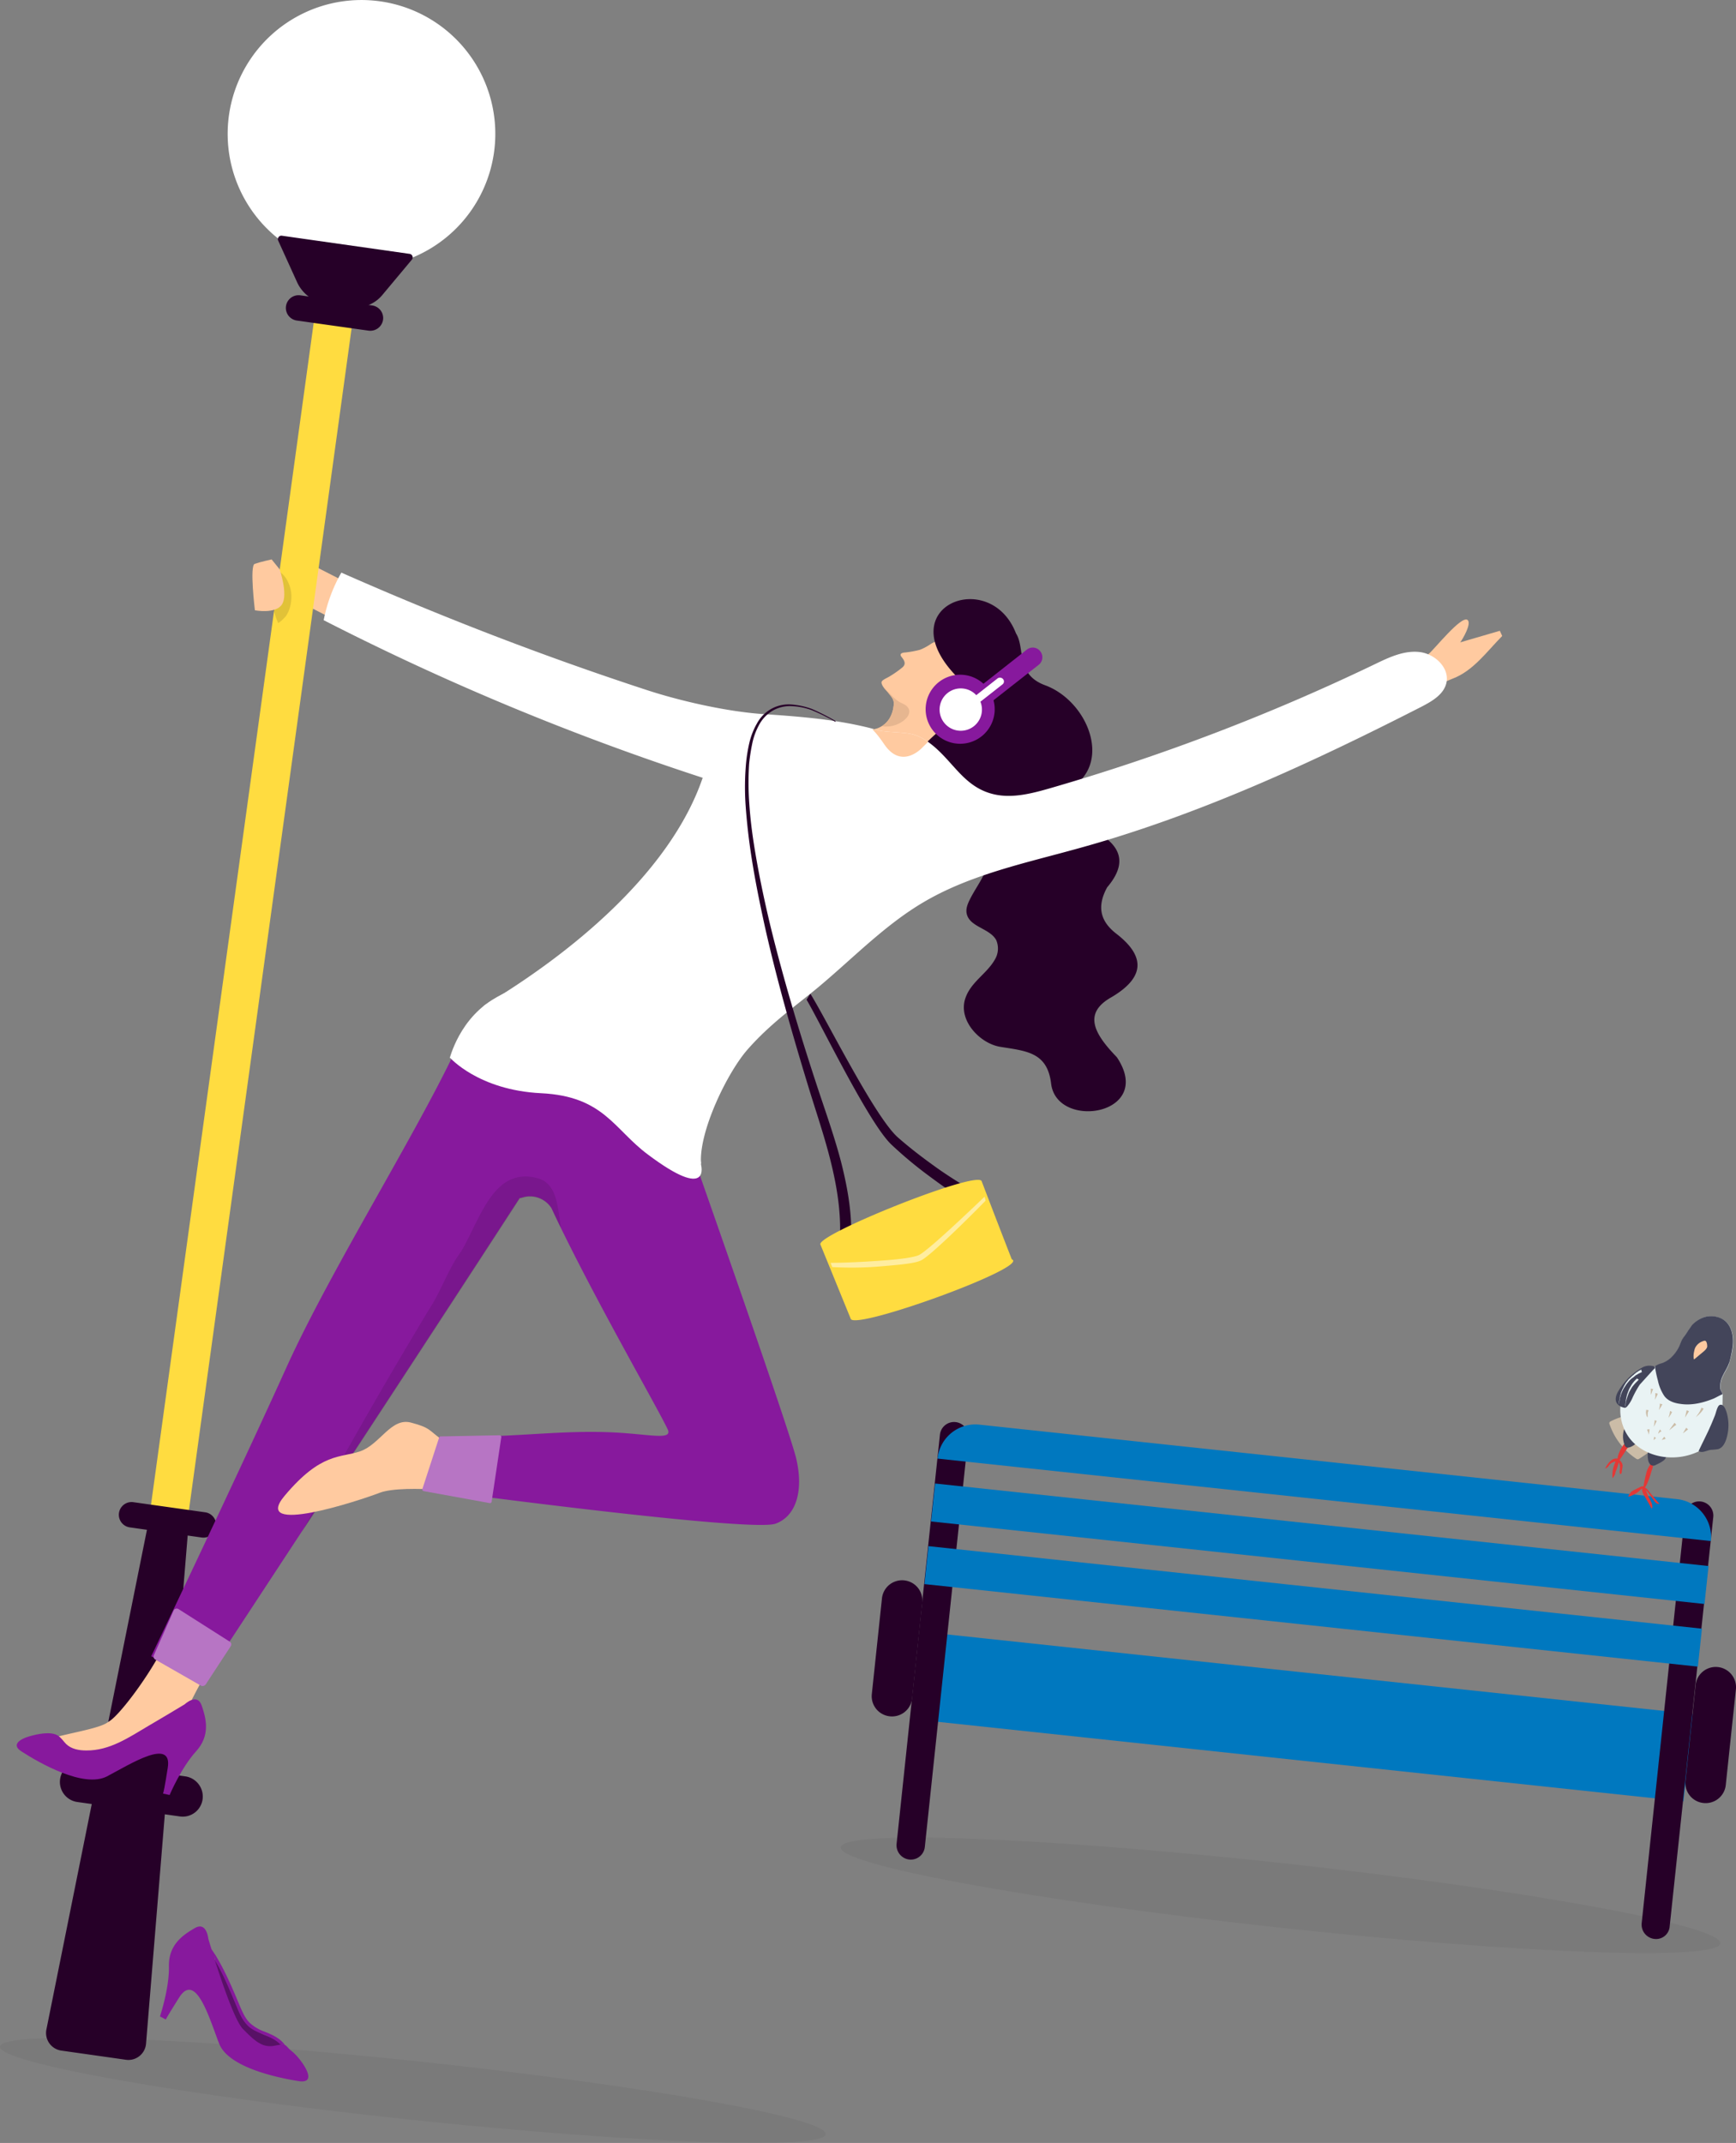 <svg id="Group_7963" data-name="Group 7963" xmlns="http://www.w3.org/2000/svg" viewBox="0 0 694.688 857.511"><rect x="0" y="0" width="694.688" height="857.511" fill="#808080" stroke="none"/><defs><style>.cls-1{opacity:.05}.cls-2,.cls-9{fill:#ffcaa0}.cls-3{fill:#fff}.cls-26,.cls-4{fill:#ffdc40}.cls-22,.cls-5{fill:#260028}.cls-6{opacity:.12}.cls-7{clip-path:url(#clip-path)}.cls-8{fill:#020202}.cls-21,.cls-22,.cls-26,.cls-9{fill-rule:evenodd}.cls-10{fill:#0078bf}.cls-11{fill:#cbbca7}.cls-12{fill:#e33836}.cls-13{fill:#43455a}.cls-14{fill:#e9f3f4}.cls-15{clip-path:url(#clip-path-3)}.cls-16{fill:#e6b690}.cls-17{fill:#87199d}.cls-18{opacity:.11}.cls-19{clip-path:url(#clip-path-4)}.cls-20{fill:#050505}.cls-21{fill:#ffb143}.cls-23{fill:#b775c4}.cls-24{clip-path:url(#clip-path-6)}.cls-25{clip-path:url(#clip-path-7)}.cls-27{fill:#ffed9f}.cls-28{fill:#581166}.cls-29{clip-path:url(#clip-path-8)}</style><clipPath id="clip-path"><path id="Rectangle_2189" data-name="Rectangle 2189" d="M0 0h7.73v20.927H0z"/></clipPath><clipPath id="clip-path-3"><path id="Path_6144" data-name="Path 6144" d="M1168.164 346.654c-.377.283-.848.471-1.319.754a8.95 8.95 0 0 0-1.6.943 1.466 1.466 0 0 0-.565.754 1.841 1.841 0 0 0 .094.66c.471 1.508 1.885 2.639 2.734 3.771.754 1.037 2.074 2.262 2.074 3.865a8.111 8.111 0 0 1-.094 1.508 12.182 12.182 0 0 1-1.6 4.713 9.45 9.45 0 0 1-6.881 4.43s1.414 1.037 4.713 5.844c7.164 10.652 15.459 1.225 15.459 1.225l6.127-2.828-.283-.377c2.357-1.508 2.451-1.6 2.357-2.074v-.094c1.791-1.131 7.164-4.053 8.767-12.726 1.6-8.767-3.488-16.214-8.955-23.283a6.615 6.615 0 0 0-1.508-.943 3.794 3.794 0 0 0-2.262.471c-.848.377-1.508.943-2.357 1.414a18.922 18.922 0 0 1-3.111 1.508 42.234 42.234 0 0 1-5.656 1.037s-3.017 0-1.6 1.791c1.131 1.414 1.979 2.828.283 4.242a40.484 40.484 0 0 1-4.817 3.395z" transform="translate(-1161 -332.746)"/></clipPath><clipPath id="clip-path-4"><path id="Rectangle_2194" data-name="Rectangle 2194" d="M0 0h103.597v142.245H0z"/></clipPath><clipPath id="clip-path-6"><path id="Path_6169" data-name="Path 6169" d="M1151.035 366.946c10.464 1.32 13.386-.471 21.493 6.41 7.918 6.787 12.349 16.119 23.378 18.853 7.541 1.885 15.459-.189 23-2.357a837.084 837.084 0 0 0 129.8-49.583c5.656-2.734 11.595-5.562 17.816-4.9s12.254 6.41 10.84 12.443c-1.131 4.619-5.75 7.258-9.9 9.426-44.116 22.529-89.363 43.456-137.155 56.653-21.3 5.939-43.362 10.463-62.309 21.681-15.459 9.144-28.091 22.341-41.853 33.841-9.05 7.541-19.042 14.328-28.468 25.074-8.3 9.521-19.513 32.993-18.57 45.624-26.017-25.074-54.2-47.981-87.006-63.157 34.6-20.644 74.658-53.165 87.666-91.248A1039.541 1039.541 0 0 1 928.1 322.641a62.734 62.734 0 0 1 7.07-19.041c39.874 17.628 80.6 33.37 122.073 46.944 13.763 4.525 32.615 8.767 47.226 9.709 15.931 1.037 28.939 2.262 41.948 5.467" transform="translate(-928.1 -303.6)"/></clipPath><clipPath id="clip-path-7"><path id="Path_6168" data-name="Path 6168" d="M1168.164 346.654c-.377.283-.848.471-1.319.754a8.949 8.949 0 0 0-1.6.943 1.465 1.465 0 0 0-.565.754 1.841 1.841 0 0 0 .094.66c.471 1.508 1.885 2.639 2.734 3.771.754 1.037 2.074 2.262 2.074 3.865a8.111 8.111 0 0 1-.094 1.508 12.182 12.182 0 0 1-1.6 4.713 9.45 9.45 0 0 1-6.881 4.43s1.414 1.037 4.713 5.844c7.164 10.652 15.459 1.225 15.459 1.225l5.468-5.373.377 2.168c2.357-1.508 2.451-1.6 2.357-2.074v-.094c1.791-1.131 7.164-4.053 8.767-12.726 1.6-8.767-3.488-16.214-8.955-23.283a6.613 6.613 0 0 0-1.508-.943 3.8 3.8 0 0 0-2.263.471c-.848.377-1.508.943-2.356 1.414a18.93 18.93 0 0 1-3.111 1.508 42.225 42.225 0 0 1-5.656 1.037s-3.016 0-1.6 1.791c1.131 1.414 1.98 2.828.283 4.242a40.477 40.477 0 0 1-4.818 3.395z" transform="translate(-1161 -332.746)"/></clipPath><clipPath id="clip-path-8"><path id="Rectangle_2196" data-name="Rectangle 2196" d="M0 0h2.168v.283H0z"/></clipPath></defs><path id="Path_6085" data-name="Path 6085" class="cls-1" d="M1121.1 964.153c-.66 6.41-75.223 3.771-166.471-5.844C863.378 948.6 789.946 935.5 790.7 929.087c.66-6.41 75.223-3.771 166.471 5.844 91.248 9.709 164.68 22.718 163.926 29.222" transform="translate(-790.694 -110.146)"/><path id="Path_6086" data-name="Path 6086" class="cls-1" d="M1499.583 882.925c-.754 7.07-80.125 4.148-177.312-6.41-97.187-10.652-175.426-24.98-174.672-32.05s80.125-4.148 177.312 6.41c97.187 10.652 175.426 24.98 174.672 32.05" transform="translate(-811.164 -105.272)"/><path id="Rectangle_2186" data-name="Rectangle 2186" class="cls-2" transform="rotate(27.031 -404.633 359.665)" d="M0 0h33.747v15.459H0z"/><path id="Path_6088" data-name="Path 6088" class="cls-3" d="M993.915 121.585a53.551 53.551 0 1 1-45.53-60.518 53.56 53.56 0 0 1 45.53 60.518" transform="translate(-796.236 -60.531)"/><path id="Path_6089" data-name="Path 6089" class="cls-4" d="M856.377 765.517l-15.177-2.168L919.817 192.2l15.177 2.168z" transform="translate(-793.591 -68.083)"/><path id="Path_6090" data-name="Path 6090" class="cls-5" d="M842.252 921.76l-25.923-3.676a7.114 7.114 0 0 1-5.939-8.484l40.345-200.5c.754-3.582 16.685-4.713 16.5-1.037l-16.968 207.1a7.082 7.082 0 0 1-8.012 6.6" transform="translate(-791.814 -97.54)"/><path id="Path_6091" data-name="Path 6091" class="cls-5" d="M938.014 189.161l-10.275-1.414a14.921 14.921 0 0 1-11.406-8.578l-7.541-16.591a1.4 1.4 0 0 1 1.508-1.98l51.091 7.258a1.421 1.421 0 0 1 .848 2.357l-11.972 14.328a13.691 13.691 0 0 1-12.254 4.619" transform="translate(-797.46 -66.269)"/><path id="Path_6092" data-name="Path 6092" class="cls-5" d="M945.184 200.037l-28.751-4.053a5.092 5.092 0 1 1 1.414-10.086l28.753 4.052a5.092 5.092 0 0 1 4.336 5.75 5.162 5.162 0 0 1-5.75 4.336" transform="translate(-797.654 -67.719)"/><path id="Path_6093" data-name="Path 6093" class="cls-5" d="M874.284 712.337l-28.751-4.053a5.092 5.092 0 0 1 1.414-10.086l28.751 4.053a5.092 5.092 0 0 1-1.414 10.086" transform="translate(-793.588 -97.102)"/><path id="Path_6094" data-name="Path 6094" class="cls-5" d="M864.094 830.271l-40.816-5.75a8.092 8.092 0 1 1 2.262-16.021l40.816 5.75a8.148 8.148 0 0 1 6.881 9.144 8.029 8.029 0 0 1-9.144 6.881" transform="translate(-792.164 -103.427)"/><g id="Group_7945" data-name="Group 7945" class="cls-6" transform="translate(108.881 228.374)"><g id="Group_7944" data-name="Group 7944"><g id="Group_7943" data-name="Group 7943" class="cls-7"><g id="Group_7942" data-name="Group 7942" class="cls-7"><path id="Path_6095" data-name="Path 6095" class="cls-8" d="M908.651 302.8a10.352 10.352 0 0 1 4.053 4.807 13.007 13.007 0 0 1 1.225 5.656 15.241 15.241 0 0 1-1.131 5.75c-.188.471-.471.943-.66 1.32a6.047 6.047 0 0 1-.943 1.225l-.566.566-.566.566a9.187 9.187 0 0 1-1.414 1.037 29.805 29.805 0 0 1-1.885-5.562 28.993 28.993 0 0 1-.565-4.807 22.133 22.133 0 0 1 .471-4.9 21.464 21.464 0 0 1 1.98-5.656" transform="translate(-906.2 -302.8)"/></g></g></g></g><path id="Path_6096" data-name="Path 6096" class="cls-9" d="M908.738 301.959s3.488 10.086.943 14.045-10.84 2.357-10.84 2.357-2.168-17.816-.094-18.57 6.786-1.791 6.786-1.791z" transform="translate(-796.84 -74.151)"/><path id="Rectangle_2190" data-name="Rectangle 2190" class="cls-10" transform="rotate(-83.91 566.927 139.287)" d="M0 0h35.161v307.114H0z"/><path id="Path_6097" data-name="Path 6097" class="cls-5" d="M1176.389 839.248a5.76 5.76 0 0 1-5.09-6.221l17.344-163.737a5.684 5.684 0 1 1 11.312 1.131l-17.345 163.737a5.639 5.639 0 0 1-6.221 5.09" transform="translate(-812.522 -95.153)"/><path id="Path_6098" data-name="Path 6098" class="cls-5" d="M1492.689 872.948a5.76 5.76 0 0 1-5.09-6.221l17.345-163.738a5.684 5.684 0 0 1 11.312 1.131l-17.439 163.737a5.442 5.442 0 0 1-6.127 5.09" transform="translate(-830.663 -97.086)"/><path id="Path_6099" data-name="Path 6099" class="cls-10" d="M1498.171 711.861L1188.7 678.868a15.19 15.19 0 0 1 16.779-13.574l279.021 29.788a15.262 15.262 0 0 1 13.668 16.779" transform="translate(-813.521 -95.212)"/><path id="Rectangle_2191" data-name="Rectangle 2191" class="cls-10" transform="rotate(-83.91 524.9 97.184)" d="M0 0h15.271v311.261H0z"/><path id="Rectangle_2192" data-name="Rectangle 2192" class="cls-10" transform="rotate(-83.91 537.517 111.19)" d="M0 0h15.271v311.261H0z"/><path id="Path_6100" data-name="Path 6100" class="cls-5" d="M1167.962 785.788a8.086 8.086 0 0 1-7.164-8.955l4.054-38.271a8.109 8.109 0 1 1 16.119 1.791l-4.053 38.271a8.085 8.085 0 0 1-8.955 7.164" transform="translate(-811.919 -99.006)"/><path id="Path_6101" data-name="Path 6101" class="cls-5" d="M1513.361 822.588a8.086 8.086 0 0 1-7.164-8.955l4.053-38.271a8.109 8.109 0 0 1 16.12 1.791l-4.054 38.271a8.085 8.085 0 0 1-8.955 7.164" transform="translate(-831.728 -101.117)"/><path id="Path_6102" data-name="Path 6102" class="cls-11" d="M1485.775 678.643c-.188.094-.283.189-.471.189a1.255 1.255 0 0 1-.754-.283 27.081 27.081 0 0 1-10.558-13.668 1 1 0 0 1-.094-.754 1.134 1.134 0 0 1 .471-.471 25.4 25.4 0 0 1 7.824-2.545c2.168-.471 4.242-.943 6.41-1.414a1.308 1.308 0 0 1 .848 0 1.483 1.483 0 0 1 .66.66c.943 1.508 1.979 3.016 2.922 4.525.943 1.414 2.262 3.111 2.639 4.713.377 1.414-.66 2.074-1.7 2.828a52.185 52.185 0 0 1-8.2 6.221" transform="translate(-829.877 -94.892)"/><path id="Path_6103" data-name="Path 6103" class="cls-12" d="M1483.031 693.191a6.318 6.318 0 0 1 1.32-.849c.471-.188.943-.471 1.32-.66.471-.189 1.7-1.037 2.357-.754a36.437 36.437 0 0 1 .943-4.619 9.926 9.926 0 0 1 1.225-3.3c.283-.471 1.225-2.074 1.6-1.226.283.754-.471 2.64-.66 3.3a35.955 35.955 0 0 1-1.414 4.148 9.512 9.512 0 0 1-1.131 2.168c1.037.377 2.074 2.262 2.828 3.016.283.283 2.828 3.488 3.016 3.394a1.324 1.324 0 0 1-1.32-.189 4.936 4.936 0 0 1-.943-1.037c-.848-1.131-1.7-2.357-2.545-3.488a8.708 8.708 0 0 1-.754-.848c.471 1.037.754 2.168 1.32 3.205.66 1.225 1.508 2.545 1.319 3.959 0 .189-.188.377-.283.283l-.094-.094c-.943-1.7-1.885-3.393-2.922-5.09a6.587 6.587 0 0 1-.754-1.885 2.339 2.339 0 0 1 .094-.848 2.92 2.92 0 0 0-.566.377 11.5 11.5 0 0 1-4.713 2.828c-.094 0-.283.094-.377 0a7.159 7.159 0 0 1 1.131-1.791" transform="translate(-830.338 -96.149)"/><path id="Path_6104" data-name="Path 6104" class="cls-12" d="M1472.383 682.775a3.825 3.825 0 0 1 .471-.848c.848-1.32 2.262-2.922 4.054-2.639h.188a5.5 5.5 0 0 1 .189-1.225 14.174 14.174 0 0 1 2.922-5.185.954.954 0 0 1 .66-.377c.471.094.754.943.754 1.32 0 .66-.754 1.414-1.037 1.885a62.8 62.8 0 0 1-2.734 4.148l.094.094a3.946 3.946 0 0 1 1.037 1.508 2.734 2.734 0 0 1 0 1.508l-.283 1.979a.49.49 0 0 1-.189.377c-.094.094-.283.189-.377.094a.489.489 0 0 1-.189-.377 1.937 1.937 0 0 1 0-1.037 5.376 5.376 0 0 0 .094-1.225 3.825 3.825 0 0 0-.377-1.791c0-.094-.094-.094-.094-.189-.377 1.6-1.226 3.582-1.32 3.959a3.331 3.331 0 0 1-.283 1.037c-.188.377-.471.754-.66 1.131l-.094.094c-.095.094-.189-.189-.189-.283a12.2 12.2 0 0 1 .566-4.525c.094-.189.377-1.037.66-1.791a9.833 9.833 0 0 0-1.508.566 5.039 5.039 0 0 0-1.226 1.225 2.832 2.832 0 0 1-1.32 1.037c-.094 0-.094 0-.094-.094.094 0 .283-.377.283-.377" transform="translate(-829.775 -95.631)"/><path id="Path_6105" data-name="Path 6105" class="cls-13" d="M1493.215 682.068a1.747 1.747 0 0 1-.66.189 1.772 1.772 0 0 1-1.6-.754 3.731 3.731 0 0 1-.66-1.791 9.815 9.815 0 0 1 .188-4.053c.094-.189.094-.471.283-.565.283-.189.566-.094.849-.094a14.254 14.254 0 0 1 2.734 1.225c1.037.66 3.676 1.414 3.016 2.922-.471 1.32-3.111 2.357-4.148 2.922" transform="translate(-830.812 -95.773)"/><path id="Path_6106" data-name="Path 6106" class="cls-13" d="M1481.207 674.53a1.887 1.887 0 0 1-.942-1.131 9.632 9.632 0 0 1-.283-5.656 1.3 1.3 0 0 1 .754-.943c.377 0 .566.283.848.471 1.037 1.131 4.148 2.64 4.054 4.242-.094 1.508-3.3 3.394-4.431 3.017" transform="translate(-830.211 -95.304)"/><path id="Path_6107" data-name="Path 6107" class="cls-14" d="M1483.78 669.826c6.41 6.316 16.874 7.541 25.169 3.959a17.971 17.971 0 0 0 6.693-4.713c4.242-5.185 3.676-12.255 3.865-18.57v-.189c0-.094-.188-.283-.283-.565a7.106 7.106 0 0 1-.566-1.225 9.421 9.421 0 0 1 .849-5.09c.754-1.7 1.885-3.3 2.545-5.09.377-1.32.754-2.639 1.037-3.959 0-.094.094-.283.094-.377.188-1.131.377-2.168.471-3.3.377-4.9-1.225-9.992-6.6-11.123-4.148-.943-7.164.66-9.521 3.111a1.3 1.3 0 0 0-.283.377c-.094.094-.188.283-.283.377s-.188.283-.283.377c0 .094-.094.094-.094.188a38.122 38.122 0 0 0-2.639 3.771 14.013 14.013 0 0 0-.754 1.225c-.283.66-.565 1.32-.848 2.074a15.6 15.6 0 0 1-2.074 3.394c-.471.566-.943 1.037-1.414 1.508a10.875 10.875 0 0 1-3.111 1.98c-.66.283-1.319.471-1.885.66-.094 0-.094 0-.188.094a3.807 3.807 0 0 1-.848.471c-3.394 2.074-7.164 3.771-9.9 6.6-6.41 6.221-5.561 17.722.849 24.038" transform="translate(-830.144 -92.58)"/><path id="Path_6108" data-name="Path 6108" class="cls-13" d="M1493.3 639.752a47.673 47.673 0 0 0 1.131 5.279 17.609 17.609 0 0 0 2.545 6.127c1.508 2.074 4.148 2.922 6.6 3.205 4.431.66 9.049-.471 13.2-2.168.848-.377 2.168-1.131 3.016-1.508.283-.094.471-.189.471-.283v-.188c0-.094-.188-.283-.283-.566a7.1 7.1 0 0 1-.566-1.225 9.416 9.416 0 0 1 .848-5.09c.754-1.7 1.885-3.3 2.545-5.09a5.323 5.323 0 0 0 .377-1.131c.283-.943.471-1.885.66-2.828 0-.094.094-.283.094-.377.188-1.131.377-2.168.471-3.3.377-4.9-1.226-9.992-6.6-11.123-3.677-.848-6.976.566-9.521 3.111a1.3 1.3 0 0 0-.283.377c-.094.094-.189.189-.189.283l-.094.094c-.094.094-.189.283-.283.377 0 .094-.094.094-.094.189-.943 1.225-1.7 2.545-2.639 3.771l-.189.283a8.328 8.328 0 0 0-.565.943c-.283.66-.566 1.32-.849 2.074a15.576 15.576 0 0 1-2.074 3.393c-.471.566-.943 1.037-1.414 1.508a10.882 10.882 0 0 1-3.111 1.98c-.66.283-1.32.377-1.885.66-.094 0-.094 0-.188.094a3.388 3.388 0 0 0-.848.471c-.283 0-.283.283-.283.66" transform="translate(-830.992 -92.576)"/><path id="Path_6109" data-name="Path 6109" class="cls-13" d="M1486.214 647.839a42.581 42.581 0 0 0-2.828 5.09 13.313 13.313 0 0 1-2.262 3.676 1.687 1.687 0 0 1-.66.471 1.332 1.332 0 0 1-.848-.094 4.336 4.336 0 0 1-2.639-1.791c-.849-1.508-.189-3.394.754-4.9a25.869 25.869 0 0 1 9.709-9.427 6.262 6.262 0 0 1 4.336-.377c.188.094.283.094.377.283.283.377-.094.754-.471 1.037z" transform="translate(-830.033 -93.782)"/><path id="Path_6110" data-name="Path 6110" class="cls-13" d="M1522.829 670.659c-.566 1.7-1.508 3.488-3.3 3.959a29.848 29.848 0 0 1-3.017.283c-1.6.283-3.393 1.414-4.713.471-.094 0 4.148-8.484 4.431-9.332.754-1.6 1.414-3.3 2.073-4.9.377-.943.943-3.676 1.791-4.148 2.074-1.037 3.111 3.488 3.3 4.619a18.277 18.277 0 0 1-.566 9.049" transform="translate(-832.052 -94.732)"/><path id="Path_6111" data-name="Path 6111" class="cls-2" d="M1514.314 629.7a1.065 1.065 0 0 0-.754.094 5.345 5.345 0 0 0-3.3 2.734 6.949 6.949 0 0 0-.377 1.32 8.284 8.284 0 0 0-.188 3.017c0 .094 0 .094.094.188s.188 0 .283-.094c.943-.754 1.791-1.508 2.734-2.262.754-.66 1.979-1.508 2.262-2.545.094-.566-.094-2.262-.754-2.451" transform="translate(-831.927 -93.173)"/><path id="Path_6112" data-name="Path 6112" class="cls-11" d="M1491.977 650a10.243 10.243 0 0 0-.377 2.357z" transform="translate(-830.894 -94.34)"/><path id="Path_6113" data-name="Path 6113" class="cls-11" d="M1492.443 650.189a1.03 1.03 0 0 0-.188.377 6.477 6.477 0 0 0-.283.754l-.377 1.131a8.373 8.373 0 0 1-.094-1.225V650z" transform="translate(-830.888 -94.34)"/><path id="Path_6114" data-name="Path 6114" class="cls-11" d="M1493.86 652a12.661 12.661 0 0 1-.66 2.545z" transform="translate(-830.986 -94.455)"/><path id="Path_6115" data-name="Path 6115" class="cls-11" d="M1494.332 652.089v.094c0 .094-.094.189-.094.283a3.353 3.353 0 0 1-.377.849 8.611 8.611 0 0 1-.66 1.225 5.514 5.514 0 0 0 .188-1.32v-1.32z" transform="translate(-830.986 -94.449)"/><path id="Path_6116" data-name="Path 6116" class="cls-11" d="M1495.843 656.4a18.891 18.891 0 0 1-.943 2.451z" transform="translate(-831.084 -94.707)"/><path id="Path_6117" data-name="Path 6117" class="cls-11" d="M1496.314 656.589l-.188.377a8.591 8.591 0 0 1-.471.848l-.754 1.131a11.451 11.451 0 0 0 .283-1.32 2.916 2.916 0 0 0 .094-.848v-.377z" transform="translate(-831.084 -94.707)"/><path id="Path_6118" data-name="Path 6118" class="cls-11" d="M1499.937 659.8a12.015 12.015 0 0 1-1.037 2.545z" transform="translate(-831.313 -94.902)"/><path id="Path_6119" data-name="Path 6119" class="cls-11" d="M1500.414 659.877l-.189.377a3.806 3.806 0 0 1-.471.848l-.754 1.131.377-1.32c.094-.377.094-.66.189-.943a1.144 1.144 0 0 1 .094-.471z" transform="translate(-831.318 -94.885)"/><path id="Path_6120" data-name="Path 6120" class="cls-11" d="M1507.131 659.4l-1.131 2.734z" transform="translate(-831.72 -94.879)"/><path id="Path_6121" data-name="Path 6121" class="cls-11" d="M1507.6 659.577l-1.6 2.545.66-2.922z" transform="translate(-831.72 -94.868)"/><path id="Path_6122" data-name="Path 6122" class="cls-11" d="M1513.339 658.3a12.168 12.168 0 0 1-2.64 3.488z" transform="translate(-831.989 -94.816)"/><path id="Path_6123" data-name="Path 6123" class="cls-11" d="M1513.711 658.477a.292.292 0 0 1-.094.188 2.069 2.069 0 0 0-.283.471 10.264 10.264 0 0 1-1.037 1.225 11.305 11.305 0 0 1-1.131 1.037 4.177 4.177 0 0 1-.565.471 5.8 5.8 0 0 0 .471-.566 6.875 6.875 0 0 0 .848-1.225c.283-.471.471-.943.66-1.32.094-.189.094-.283.188-.471a.329.329 0 0 1 .094-.189z" transform="translate(-831.984 -94.805)"/><path id="Path_6124" data-name="Path 6124" class="cls-11" d="M1506.8 667l-1.7 1.98z" transform="translate(-831.669 -95.315)"/><path id="Path_6125" data-name="Path 6125" class="cls-11" d="M1507.174 667.26l-2.074 1.6 1.32-2.262z" transform="translate(-831.669 -95.292)"/><path id="Path_6126" data-name="Path 6126" class="cls-11" d="M1501.851 665c-.849.848-1.7 1.7-2.451 2.545z" transform="translate(-831.341 -95.2)"/><path id="Path_6127" data-name="Path 6127" class="cls-11" d="M1502.128 665.348a4.884 4.884 0 0 0-.471.283 6.6 6.6 0 0 0-.943.754c-.754.566-1.414 1.131-1.414 1.131s.471-.754 1.037-1.508c.283-.377.565-.754.754-1.037a3.412 3.412 0 0 1 .377-.471z" transform="translate(-831.336 -95.172)"/><path id="Path_6128" data-name="Path 6128" class="cls-11" d="M1493.454 663.6a25.854 25.854 0 0 1-.754 2.545z" transform="translate(-830.957 -95.12)"/><path id="Path_6129" data-name="Path 6129" class="cls-11" d="M1493.926 663.683l-.189.377c-.094.283-.283.566-.377.848a12.223 12.223 0 0 1-.66 1.131 11.408 11.408 0 0 0 .283-1.32c0-.283.094-.66.094-.943v-.376z" transform="translate(-830.957 -95.109)"/><path id="Path_6130" data-name="Path 6130" class="cls-11" d="M1490.083 659a3.914 3.914 0 0 0 0 2.922z" transform="translate(-830.791 -94.856)"/><path id="Path_6131" data-name="Path 6131" class="cls-11" d="M1490.533 659.189l-.094.094c0 .094-.094.188-.094.283a5.879 5.879 0 0 0-.283.943 1.931 1.931 0 0 0 0 1.037v.471l-.094-.094c0-.094-.094-.188-.188-.283a3.343 3.343 0 0 1-.283-1.037 2.29 2.29 0 0 1 0-1.131V659z" transform="translate(-830.769 -94.856)"/><path id="Path_6132" data-name="Path 6132" class="cls-11" d="M1495.543 667.8a6.688 6.688 0 0 0-.943 1.32z" transform="translate(-831.066 -95.361)"/><path id="Path_6133" data-name="Path 6133" class="cls-11" d="M1495.92 668.054a.33.33 0 0 1-.189.094 2.049 2.049 0 0 1-.471.283 7.253 7.253 0 0 1-.66.566 7.324 7.324 0 0 1 .283-.848l.283-.566a.73.73 0 0 0 .094-.283z" transform="translate(-831.066 -95.332)"/><path id="Path_6134" data-name="Path 6134" class="cls-11" d="M1490.4 667.4a5.141 5.141 0 0 1 .094 2.074z" transform="translate(-830.825 -95.338)"/><path id="Path_6135" data-name="Path 6135" class="cls-11" d="M1490.843 667.2v.377a2.346 2.346 0 0 1-.094.754 5.611 5.611 0 0 1-.283 1.037v-.377a1.747 1.747 0 0 0-.188-.66 4.616 4.616 0 0 0-.283-.66.329.329 0 0 0-.094-.189v-.094z" transform="translate(-830.797 -95.327)"/><path id="Path_6136" data-name="Path 6136" class="cls-11" d="M1497.42 670.9c-.471.283-.848.66-1.32.943z" transform="translate(-831.152 -95.539)"/><path id="Path_6137" data-name="Path 6137" class="cls-11" d="M1497.7 671.248l-1.6.471 1.037-1.32z" transform="translate(-831.152 -95.51)"/><path id="Path_6138" data-name="Path 6138" class="cls-11" d="M1493.271 670.7a5.768 5.768 0 0 0-.471 1.131z" transform="translate(-830.963 -95.527)"/><path id="Path_6139" data-name="Path 6139" class="cls-11" d="M1493.646 670.966c-.094.094-.094.094-.189.094l-.283.283a3.69 3.69 0 0 0-.377.471 1.284 1.284 0 0 1 0-.66.706.706 0 0 1 .094-.471v-.283z" transform="translate(-830.96 -95.51)"/><path id="Path_6140" data-name="Path 6140" class="cls-14" d="M1487.144 642.937a5.613 5.613 0 0 0-.66.283c-.094.094-.188.094-.377.189s-.283.094-.377.188a2.056 2.056 0 0 1-.471.283c-.188.094-.283.189-.471.283a.941.941 0 0 0-.471.377 2.047 2.047 0 0 0-.471.377c-.094.094-.188.094-.283.189s-.189.188-.283.188c-.188.189-.377.283-.565.471a12.3 12.3 0 0 0-1.037 1.131 10.678 10.678 0 0 0-.943 1.225c-.283.471-.566.848-.849 1.32s-.471.943-.66 1.32c-.094.189-.188.471-.283.66 0 .094-.094.188-.094.283s-.094.189-.094.283c-.094.189-.094.471-.188.66s-.094.377-.188.566c0 .188-.094.377-.094.566a4.089 4.089 0 0 1-.094.471c0 .189-.094.283-.094.471v.377a2.606 2.606 0 0 1-.094.754v-1.132a1.024 1.024 0 0 1 .094-.471c.094-.189 0-.377.094-.471 0-.189.094-.377.094-.566s.094-.377.094-.566a5.953 5.953 0 0 0 .188-.66c0-.094.094-.189.094-.377 0-.094.094-.188.094-.377.094-.189.188-.471.283-.66a9.524 9.524 0 0 1 .66-1.414 10.312 10.312 0 0 1 .754-1.414 6.711 6.711 0 0 1 .943-1.32 4.021 4.021 0 0 1 1.037-1.131l.566-.565.283-.283c.094-.094.189-.189.283-.189.188-.188.377-.283.471-.471a2.053 2.053 0 0 0 .471-.377c.188-.094.283-.283.471-.377s.283-.189.471-.283c.094-.094.283-.189.377-.283s.283-.094.377-.188a6.826 6.826 0 0 0 .66-.377z" transform="translate(-830.114 -93.876)"/><path id="Path_6141" data-name="Path 6141" class="cls-14" d="M1486.056 646.171a1.127 1.127 0 0 0-.377.377l-.471.471-.566.565c-.188.188-.377.471-.66.754-.188.283-.471.565-.66.848s-.377.66-.565.943c-.189.377-.377.66-.566 1.037s-.283.754-.471 1.131c-.094.377-.283.754-.377 1.131-.094.189-.094.377-.188.566a4.078 4.078 0 0 1-.094.471 4.145 4.145 0 0 0-.189.943 2.611 2.611 0 0 0-.094.848v.377a.346.346 0 0 1-.094.283.2.2 0 0 1-.189.189.092.092 0 0 1-.094-.094v-.094.094a.092.092 0 0 0 .094.094c.094 0 .094-.094.189-.189v-.66a2.614 2.614 0 0 1 .094-.848c0-.283.094-.66.094-.943 0-.189.094-.377.094-.565s.094-.377.094-.566l.283-1.131c.094-.377.283-.754.377-1.131.188-.377.283-.754.471-1.131a10.231 10.231 0 0 1 .566-1.037 8.335 8.335 0 0 1 .565-.943 5.275 5.275 0 0 1 .566-.754 4.1 4.1 0 0 1 .566-.66c.188-.189.283-.377.471-.471l.377-.377z" transform="translate(-830.252 -94.093)"/><g id="Group_7947" data-name="Group 7947" transform="translate(349.068 256.602)"><path id="Path_6142" data-name="Path 6142" class="cls-2" d="M1168.164 346.654c-.377.283-.848.471-1.319.754a8.95 8.95 0 0 0-1.6.943 1.466 1.466 0 0 0-.565.754 1.841 1.841 0 0 0 .094.66c.471 1.508 1.885 2.639 2.734 3.771.754 1.037 2.074 2.262 2.074 3.865a8.111 8.111 0 0 1-.094 1.508 12.182 12.182 0 0 1-1.6 4.713 9.45 9.45 0 0 1-6.881 4.43s1.414 1.037 4.713 5.844c7.164 10.652 15.459 1.225 15.459 1.225l6.127-2.828-.283-.377c2.357-1.508 2.451-1.6 2.357-2.074v-.094c1.791-1.131 7.164-4.053 8.767-12.726 1.6-8.767-3.488-16.214-8.955-23.283a6.615 6.615 0 0 0-1.508-.943 3.794 3.794 0 0 0-2.262.471c-.848.377-1.508.943-2.357 1.414a18.922 18.922 0 0 1-3.111 1.508 42.234 42.234 0 0 1-5.656 1.037s-3.017 0-1.6 1.791c1.131 1.414 1.979 2.828.283 4.242a40.484 40.484 0 0 1-4.817 3.395z" transform="translate(-1161 -332.746)"/><g id="Group_7946" data-name="Group 7946" class="cls-15"><path id="Path_6143" data-name="Path 6143" class="cls-16" d="M1165.917 352.5a34.292 34.292 0 0 0 2.545 2.639 15.467 15.467 0 0 0 3.771 3.205 21.2 21.2 0 0 1 2.074 1.037c3.394 2.451.754 5.562-1.885 7.07a11.618 11.618 0 0 1-9.521.943c1.225-4.902 1.79-9.994 3.016-14.894z" transform="translate(-1161.109 -333.879)"/></g></g><g id="Group_7948" data-name="Group 7948" transform="translate(6.692 397.082)"><path id="Path_6145" data-name="Path 6145" class="cls-5" d="M856.605 805.454l-5.562-.754c-.094.094-.188.283-.283.377-1.6 1.791-3.3 3.488-4.9 5.279a20.459 20.459 0 0 0-1.414 3.3l-1.131 3.676a6.557 6.557 0 0 1-1.414 2.357l12.443 1.791a8.092 8.092 0 0 0 2.262-16.025" transform="translate(-800.323 -500.295)"/><path id="Path_6146" data-name="Path 6146" class="cls-9" d="M834.5 790.011c-5.467 3.676-29.222 5.75-27.808 9.9.754 1.98 10.086 6.221 21.021 8.484a5.859 5.859 0 0 1 3.016-1.979c4.242-1.226 9.144-.566 13.2-2.263 4.619-1.98 8.672-5.279 12.82-8.012a5.876 5.876 0 0 1 5.562-.283c2.074-5.467 2.168-8.578 11.594-25.357 4.43-7.918-9.332-5.656-17.345-9.9-5.938 11.5-16.685 25.734-20.927 28.656" transform="translate(-798.3 -497.765)"/><path id="Path_6148" data-name="Path 6148" class="cls-17" d="M871.8 784.352c-1.791-5.185-6.787-.471-6.787-.471-4.808 2.922-9.615 5.75-14.422 8.578-7.824 4.619-15.554 9.992-24.98 9.9-2.922 0-5.939-.565-8.012-2.545-1.131-1.131-1.979-2.545-3.3-3.393-2.922-1.885-8.672-.565-11.783.377s-7.164 3.205-2.828 5.939c7.164 4.619 24.886 14.8 34.218 9.992 9.332-4.9 26.3-15.742 24.32-3.393-1.225 7.824-1.7 9.9-1.885 10.275l2.639.566s4.619-10.935 10.558-17.439c5.844-6.41 4.053-13.2 2.262-18.381" transform="translate(-797.793 -498.988)"/><path id="Path_6150" data-name="Path 6150" class="cls-17" d="M1113 668.348c-3.016-12.82-47.792-139.606-47.792-139.606-7.258-16.591-19.8-13.2-19.8-13.2s-3.959-3.016-4.713-2.828c4.43-6.975-4.336-1.7-4.431-1.98-.471-1.131-18.1-35.066-32.993-28-8.2 3.865-18.664 4.336-23.566 15.554-14.894 34.124-52.411 93.039-70.793 133.761S854.9 747.436 854.9 747.436l19.984 11.406s80.125-121.79 127.446-194.751a4.145 4.145 0 0 0 .943-.188 10.159 10.159 0 0 1 11.783 4.242c15.554 33.37 42.042 79.088 46.472 88.42 2.262 4.807-7.729 1.791-23.66 1.225-21.115-.754-38.837 2.262-66.362 1.885-7.541-.094-8.3 12.726-7.918 20.738 37.989 5.09 133.1 17.156 141.208 13.951 8.2-3.016 11.217-13.2 8.2-26.017" transform="translate(-801.068 -481.773)"/></g><g id="Group_7952" data-name="Group 7952" class="cls-18" transform="translate(120.759 470.822)"><g id="Group_7951" data-name="Group 7951"><g id="Group_7950" data-name="Group 7950" class="cls-19"><g id="Group_7949" data-name="Group 7949" class="cls-19"><path id="Path_6151" data-name="Path 6151" class="cls-20" d="M1013.536 560.752c-18.1-5.185-23.283 16.4-31.013 29.316-5.185 6.881-7.73 15.459-12.914 23.283-18 29.976-34.784 59.2-50.809 88.986 26.865-40.911 61.838-94.359 87.289-133.573a4.15 4.15 0 0 0 .943-.188 10.159 10.159 0 0 1 11.783 4.242c1.131 2.451 2.357 5.09 3.677 7.73-1.226-8.107-1.508-17.533-8.955-19.8" transform="translate(-918.8 -559.998)"/></g></g></g></g><path id="Path_6152" data-name="Path 6152" class="cls-2" d="M973.839 670.888c-4.807-3.394-4.053-4.43-11.971-6.5s-12.349 8.767-20.267 11.5-15.554.283-30.259 17.816c-13.574 16.214 29.787 1.979 38.083-1.225 5-1.885 15.648-1.7 23.472-1.225 1.7-6.41 4.525-12.443 7.541-18.57-2.734-.283-5.185-.849-6.6-1.791" transform="translate(-797.464 -95.15)"/><path id="Path_6153" data-name="Path 6153" class="cls-5" d="M1191.827 556.492c-2.639-1.7-5.185-3.393-7.635-5.185-5-3.582-9.9-7.353-14.517-11.406-9.238-8.107-28.374-46.755-34.878-57.219-.094-.094-.094-.189-.188-.283-.566.754-1.037 1.6-1.508 2.357 6.221 10.652 24.98 49.489 33.935 57.973a162.541 162.541 0 0 0 14.517 12.16c2.545 1.885 5.09 3.771 7.73 5.562s5.279 3.488 8.012 5.185l2.451-4.43c-2.734-1.414-5.373-3.111-7.918-4.713" transform="translate(-810.332 -84.727)"/><path id="Path_6154" data-name="Path 6154" class="cls-21" d="M1215.777 330.4h-.377c0-.094.094-.094.377 0" transform="translate(-815.052 -76.005)"/><path id="Path_6155" data-name="Path 6155" class="cls-22" d="M1257.468 474.11c-11.5 6.41-7.164 14.517 2.074 24.038 15.459 23.095-24.038 29.411-26.3 10.558-1.508-12.631-9.992-13.009-20.361-14.705-8.106-1.32-16.967-10.558-13.951-19.418 2.168-6.5 8.578-9.8 11.783-15.459a8.533 8.533 0 0 0 .566-7.824c-2.545-4.713-10.557-5.185-11.783-10.463-.566-2.357.66-4.713 1.791-6.881 3.488-6.5 8.861-12.631 6.5-20.173-1.885-6.127-7.824-10.369-13.951-11.595-5.656-.848-12.349.189-16.213-3.582-9.8-9.521-2.357-19.23 10.463-30.73 8.955-4.713 16.025-16.025 7.447-21.964-27.431-28.091 13.291-44.116 23.66-17.345 3.771 5.939-.283 16.308 11.595 20.738 15.459 5.656 25.168 26.583 14.328 37.989-10.746 11.217-12.066 12.16.66 17.91 12.914 5.656 20.173 12.914 9.9 24.98-4.336 7.918-2.545 13.763 3.676 18.57 10.746 8.3 12.443 16.873-1.885 25.357" transform="translate(-812.628 -75.118)"/><g id="Group_7954" data-name="Group 7954" transform="translate(370.412 259.123)"><path id="Path_6156" data-name="Path 6156" class="cls-17" d="M1211.222 361.985A13.817 13.817 0 1 1 1198.685 347a13.829 13.829 0 0 1 12.537 14.988" transform="translate(-1183.644 -336.082)"/><path id="Path_6157" data-name="Path 6157" class="cls-17" d="M1229.828 336.909a3.793 3.793 0 0 0-5.373-.66l-35.255 27.714c1.6 2.074 3.111 4.053 4.713 6.033l35.349-27.714a3.845 3.845 0 0 0 .566-5.373" transform="translate(-1183.962 -335.421)"/><g id="Group_7953" data-name="Group 7953" transform="translate(5.572 12.034)"><path id="Path_6158" data-name="Path 6158" class="cls-3" d="M1206.471 362.035a8.475 8.475 0 1 1-7.635-9.238 8.469 8.469 0 0 1 7.635 9.238" transform="translate(-1189.555 -348.449)"/><path id="Path_6159" data-name="Path 6159" class="cls-3" d="M1215.514 348.765a1.618 1.618 0 0 0-2.168-.283l-14.046 11.029c.66.848 1.225 1.6 1.885 2.451l14.046-11.029a1.454 1.454 0 0 0 .283-2.168" transform="translate(-1190.114 -348.188)"/></g></g><path id="Path_6160" data-name="Path 6160" class="cls-9" d="M1425.567 330.1c-6.221 6.316-11.595 13.951-19.8 17.062-5.091 1.885-14.14 7.541-19.513 7.73-4.9.189-9.238-6.033-6.316-9.426 3.3-3.865 11.971-5 16.213-8.2 2.074-1.6 13.1-15.554 15.554-13.574 1.7 1.414-1.885 7.541-2.922 8.955l15.836-4.619" transform="translate(-824.436 -75.614)"/><path id="Path_6161" data-name="Path 6161" class="cls-23" d="M976.691 670.743L970 691.292a.675.675 0 0 0 .471.848l26.488 4.807c.377.094.66-.189.754-.566l3.865-25.829a.668.668 0 0 0-.66-.754l-23.755.471c-.189.002-.377.191-.472.474z" transform="translate(-800.976 -95.476)"/><path id="Path_6162" data-name="Path 6162" class="cls-23" d="M874.846 774.222l-18.287-10.463a1.394 1.394 0 0 1-.566-1.7l7.918-17.91a1.36 1.36 0 0 1 1.979-.566l20.455 13.009a1.276 1.276 0 0 1 .377 1.885l-9.992 15.271a1.578 1.578 0 0 1-1.884.474z" transform="translate(-794.432 -99.695)"/><path id="Path_6163" data-name="Path 6163" class="cls-3" d="M1060.874 546.519c-13.574-10.086-17.627-23.283-42.7-24.509C993 520.785 981.6 507.682 981.6 507.682c-.471 3.205 2.262-13.763 16.968-23 21.021-13.1 24.509 2.451 62.686 3.3 1.508 0 21.021 54.673 20.927 62.686-.003-.001 4.05 14.893-21.307-4.149z" transform="translate(-801.64 -84.558)"/><g id="Group_7961" data-name="Group 7961" transform="translate(129.526 229.128)"><path id="Path_6165" data-name="Path 6165" class="cls-3" d="M1151.035 366.946c10.464 1.32 13.386-.471 21.493 6.41 7.918 6.787 12.349 16.119 23.378 18.853 7.541 1.885 15.459-.189 23-2.357a837.084 837.084 0 0 0 129.8-49.583c5.656-2.734 11.595-5.562 17.816-4.9s12.254 6.41 10.84 12.443c-1.131 4.619-5.75 7.258-9.9 9.426-44.116 22.529-89.363 43.456-137.155 56.653-21.3 5.939-43.362 10.463-62.309 21.681-15.459 9.144-28.091 22.341-41.853 33.841-9.05 7.541-19.042 14.328-28.468 25.074-8.3 9.521-19.513 32.993-18.57 45.624-26.017-25.074-54.2-47.981-87.006-63.157 34.6-20.644 74.658-53.165 87.666-91.248A1039.541 1039.541 0 0 1 928.1 322.641a62.734 62.734 0 0 1 7.07-19.041c39.874 17.628 80.6 33.37 122.073 46.944 13.763 4.525 32.615 8.767 47.226 9.709 15.931 1.037 28.939 2.262 41.948 5.467" transform="translate(-928.1 -303.6)"/><g id="Group_7960" data-name="Group 7960" class="cls-24"><path id="Path_6166" data-name="Path 6166" class="cls-2" d="M1168.164 346.654c-.377.283-.848.471-1.319.754a8.949 8.949 0 0 0-1.6.943 1.465 1.465 0 0 0-.565.754 1.841 1.841 0 0 0 .094.66c.471 1.508 1.885 2.639 2.734 3.771.754 1.037 2.074 2.262 2.074 3.865a8.111 8.111 0 0 1-.094 1.508 12.182 12.182 0 0 1-1.6 4.713 9.45 9.45 0 0 1-6.881 4.43s1.414 1.037 4.713 5.844c7.164 10.652 15.459 1.225 15.459 1.225l5.468-5.373.377 2.168c2.357-1.508 2.451-1.6 2.357-2.074v-.094c1.791-1.131 7.164-4.053 8.767-12.726 1.6-8.767-3.488-16.214-8.955-23.283a6.613 6.613 0 0 0-1.508-.943 3.8 3.8 0 0 0-2.263.471c-.848.377-1.508.943-2.356 1.414a18.93 18.93 0 0 1-3.111 1.508 42.225 42.225 0 0 1-5.656 1.037s-3.016 0-1.6 1.791c1.131 1.414 1.98 2.828.283 4.242a40.477 40.477 0 0 1-4.818 3.395z" transform="translate(-941.459 -305.272)"/><g id="Group_7959" data-name="Group 7959" class="cls-25" transform="translate(219.542 27.474)"><path id="Path_6167" data-name="Path 6167" class="cls-16" d="M1165.917 352.5a34.292 34.292 0 0 0 2.545 2.639 15.467 15.467 0 0 0 3.771 3.205 21.2 21.2 0 0 1 2.074 1.037c3.394 2.451.754 5.562-1.885 7.07a11.618 11.618 0 0 1-9.521.943c1.225-4.902 1.79-9.994 3.016-14.894z" transform="translate(-1161.109 -333.879)"/></g></g></g><path id="Path_6170" data-name="Path 6170" class="cls-5" d="M1143.2 366.573a81.294 81.294 0 0 0-9.521-4.713 25.747 25.747 0 0 0-7.918-1.6 13.791 13.791 0 0 0-7.729 1.791 14.588 14.588 0 0 0-5.468 5.75 26.788 26.788 0 0 0-2.734 7.541 78.517 78.517 0 0 0-1.225 8.012 117.694 117.694 0 0 0 .094 16.308c.377 5.467 1.037 10.84 1.885 16.214 1.7 10.746 3.959 21.492 6.5 32.144 5.184 21.21 11.5 42.23 18.287 62.969 3.394 10.369 7.164 20.738 9.992 31.484 2.734 10.746 4.714 21.869 3.959 33.181l-4.525-.377c.848-10.558-.754-21.4-3.3-31.861-2.545-10.558-6.127-20.832-9.332-31.39-6.41-21.021-12.443-42.136-17.25-63.534-2.357-10.746-4.525-21.492-6.033-32.427q-1.131-8.2-1.7-16.4a107.083 107.083 0 0 1 .188-16.5 61.829 61.829 0 0 1 1.32-8.2 28.647 28.647 0 0 1 3.016-7.73 14.768 14.768 0 0 1 5.844-5.939 14.364 14.364 0 0 1 8.107-1.7 30.5 30.5 0 0 1 8.107 1.791 88.622 88.622 0 0 1 9.427 4.807" transform="translate(-808.833 -77.682)"/><path id="Path_6171" data-name="Path 6171" class="cls-26" d="M1215.539 593.166a4252.077 4252.077 0 0 1-12.066-31.3c-1.98-4.336-66.834 21.681-64.477 25.452 4.053 9.9 8.107 19.89 12.16 29.787 2.828 4.148 72.018-21.021 64.383-23.943" transform="translate(-810.667 -89.258)"/><path id="Path_6172" data-name="Path 6172" class="cls-27" d="M1204.949 568.5c-6.221 5.939-22.058 21.021-26.111 23.283-1.979 1.037-7.824 1.791-14.517 2.262-7.353.566-15.648.943-21.021.943l.66 1.7a137.86 137.86 0 0 0 20.455-.377c6.787-.566 13.1-1.131 15.365-2.451 4.053-2.262 19.23-17.25 25.546-23.755z" transform="translate(-810.918 -89.666)"/><g id="Group_7962" data-name="Group 7962" transform="translate(64.012 770.884)"><path id="Path_6173" data-name="Path 6173" class="cls-28" d="M879.789 894.952c3.582 7.635 6.693 15.742 10.84 23 3.488 5.939 9.332 8.3 15.554 10.275.094-1.32.188-2.545.283-3.865H899.3c-2.545 0-2.263 3.865.283 3.865h7.164c2.357 0 2.168-3.205.283-3.865-2.922-.943-5.939-1.791-8.484-3.488-3.111-2.074-4.619-4.9-6.221-8.2-3.016-6.316-5.939-12.631-8.861-18.947-1.037-2.262-4.713-1.037-3.676 1.225" transform="translate(-859.805 -879.134)"/><path id="Path_6174" data-name="Path 6174" class="cls-17" d="M911.388 928.261c-1.6-1.226-1.979-2.168-2.828-2.545 0-.094-.094-.094-.189-.188a12.761 12.761 0 0 0-1.885-.189l.283.283c-.565.094-1.225.188-2.168.377-4.9 1.037-8.012-1.791-12.82-6.693-2.922-3.017-7.447-15.931-10.557-25.451a9.015 9.015 0 0 1-.754-4.525c-.377-.66-.848-1.32-1.225-1.885-.848-2.639-1.32-4.336-1.32-4.336s-.66-6.881-5.373-4.148-10.557 6.6-10.369 15.365-3.583 19.984-3.583 19.984l2.357 1.225c.189-.471 1.225-2.263 5.373-8.861 6.693-10.463 12.16 8.767 15.931 18.476s23.755 13.763 32.05 15.082c8.389 1.131.094-9.709-2.922-11.971" transform="translate(-858.6 -878.319)"/><path id="Path_6175" data-name="Path 6175" class="cls-17" d="M882.083 892.728l1.7 3.111.283.283-.283-.283c2.734 5.185 4.9 10.652 7.164 16.025 1.226 3.017 2.922 6.316 5.75 8.107 3.582 2.262 8.2 3.017 11.218 6.033a14.192 14.192 0 0 1 1.885.188c-2.074-2.639-4.9-3.865-7.918-5.09a17.3 17.3 0 0 1-5.844-3.394c-1.979-1.791-3.205-4.713-4.242-7.164-2.922-6.976-5.939-14.14-9.992-20.644a10.18 10.18 0 0 0 .754 4.525 11.372 11.372 0 0 0-.471-1.7" transform="translate(-859.931 -878.983)"/></g><g id="Group_7958" data-name="Group 7958" class="cls-18" transform="translate(288.927 307.65)"><g id="Group_7957" data-name="Group 7957"><g id="Group_7956" data-name="Group 7956" class="cls-29"><g id="Group_7955" data-name="Group 7955" class="cls-29"><path id="Path_6164" data-name="Path 6164" class="cls-20" d="M1097.2 387.183c.754-.094 1.414-.189 2.168-.283-.754.094-1.414.189-2.168.283" transform="translate(-1097.2 -386.9)"/></g></g></g></g></svg>